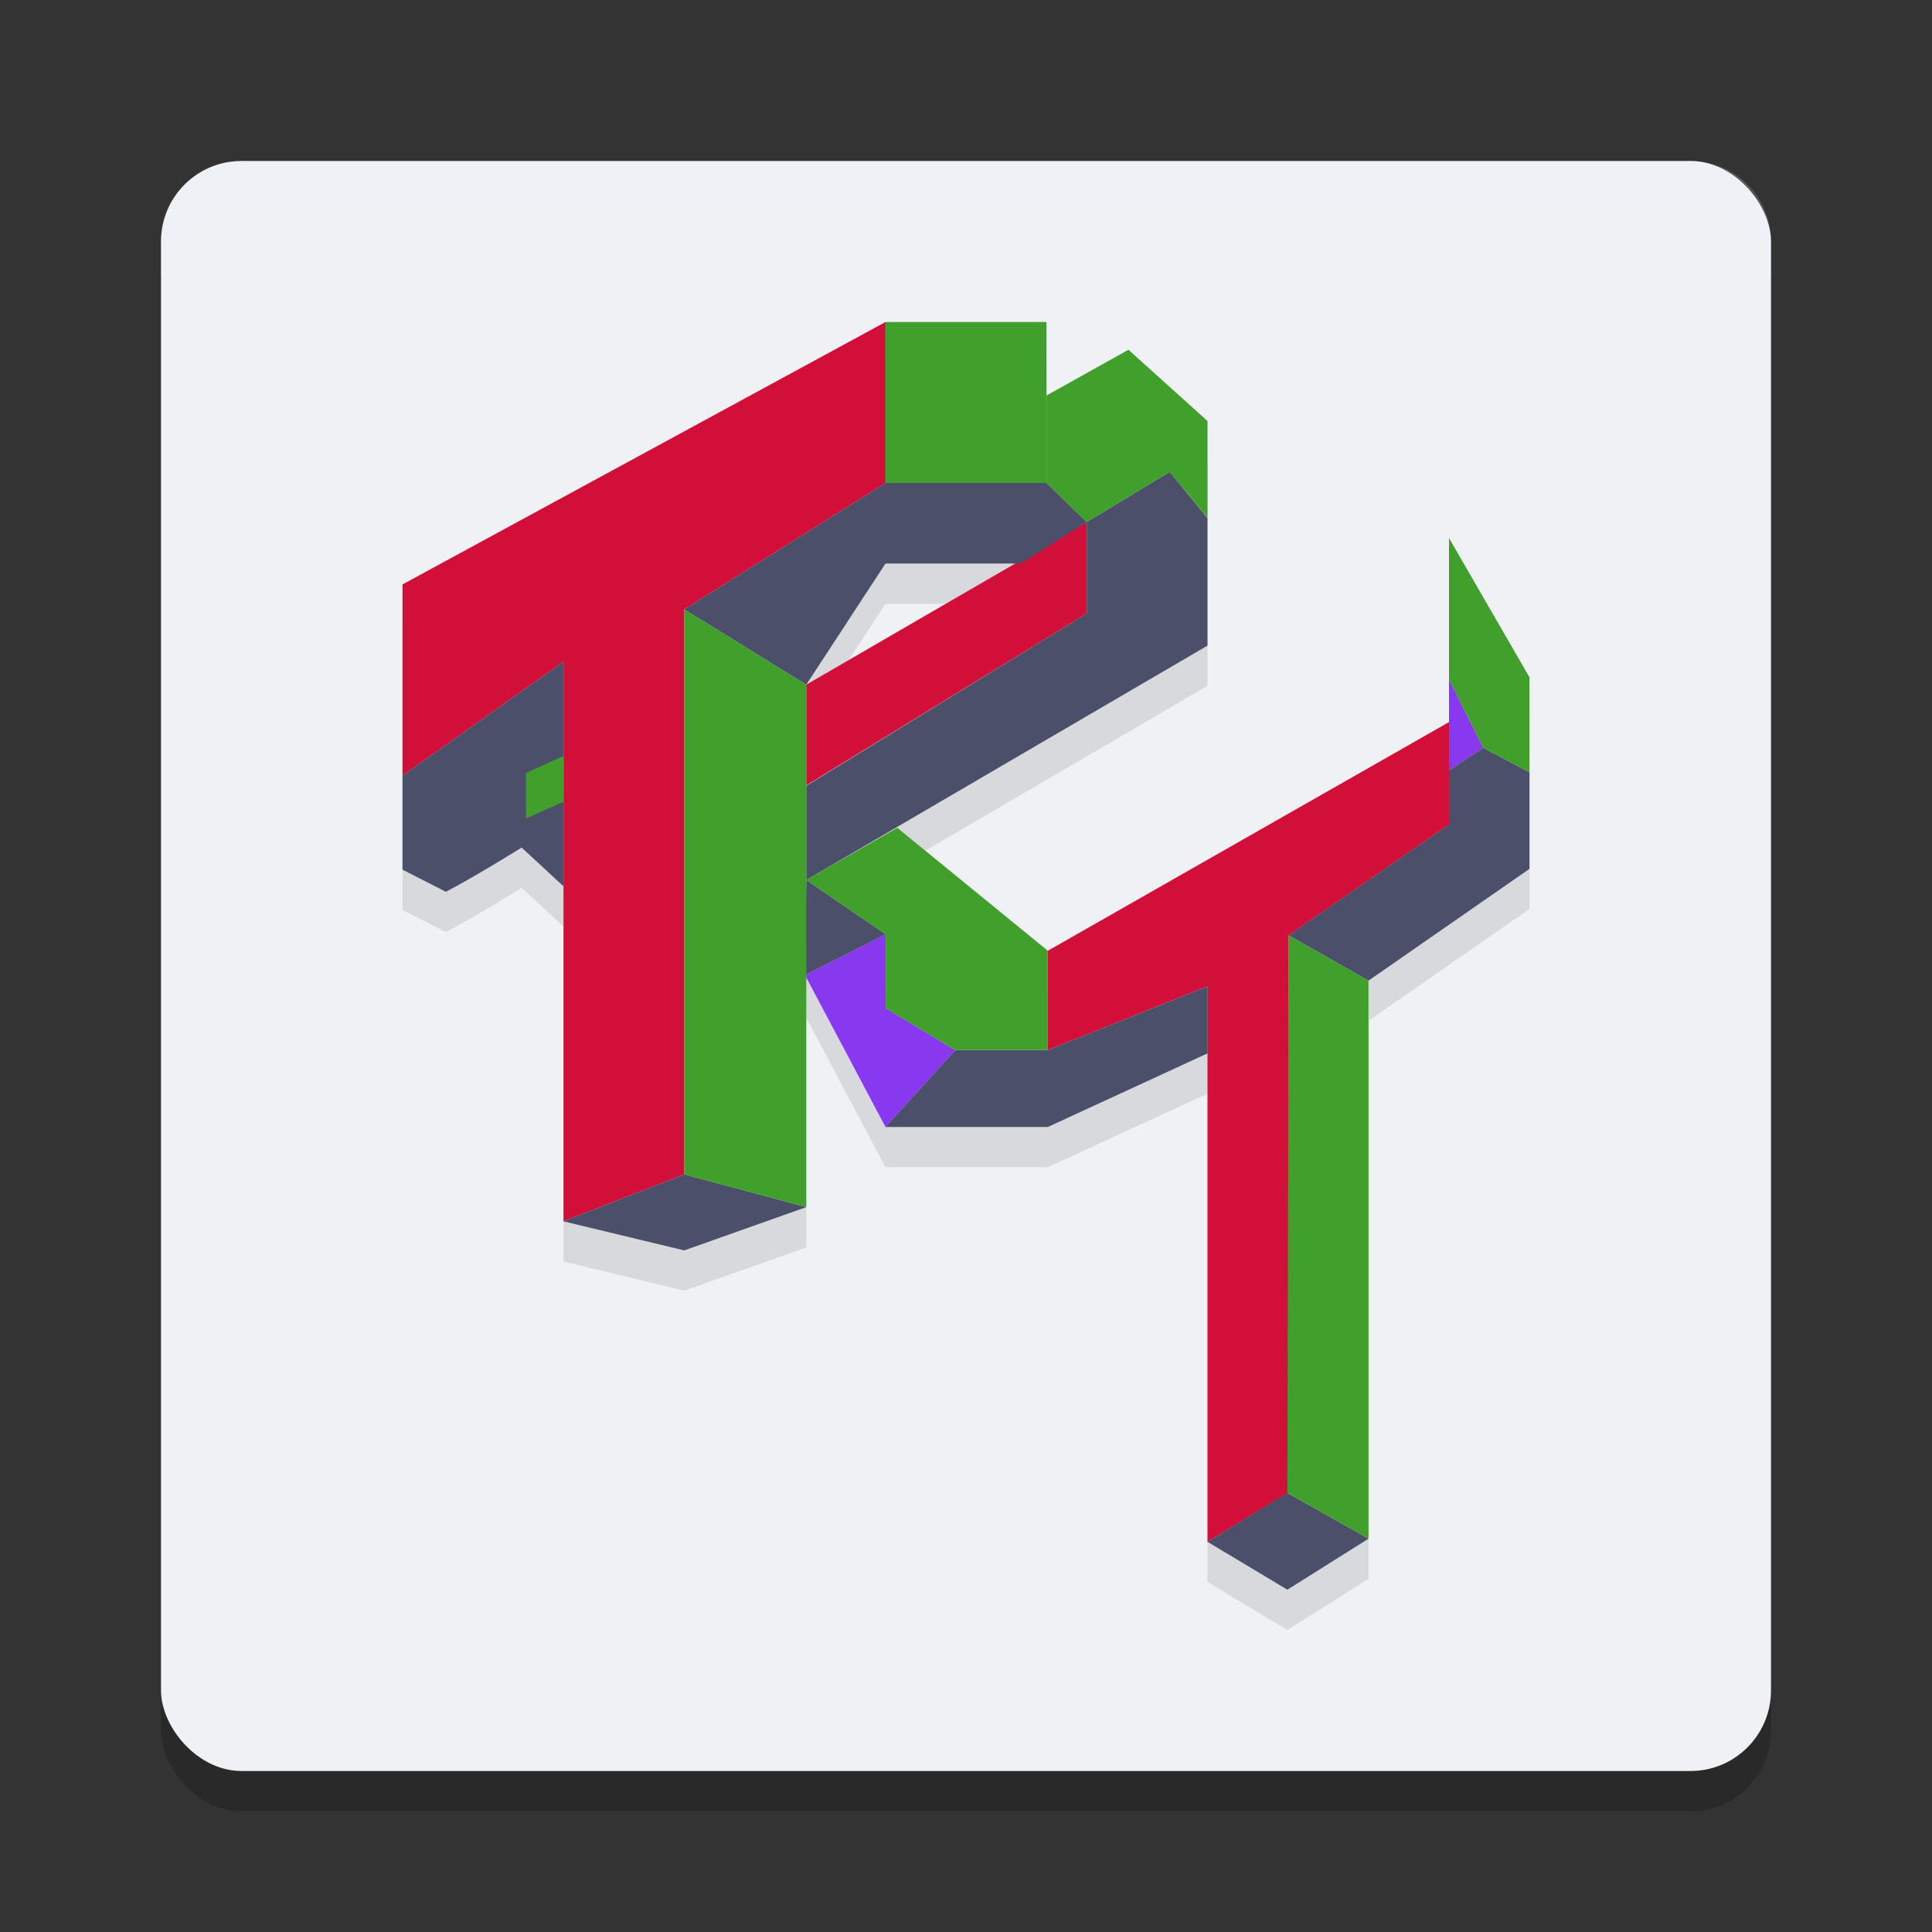 <svg xmlns="http://www.w3.org/2000/svg" width="24" height="24" version="1.1">
 <rect width="100%" height="100%" fill="#333333" stroke="none"/>
 <rect style="opacity:0.2" width="20" height="20" x="2" y="2.5" rx="1" ry="1"/>
 <rect style="fill:#eff1f5" width="20" height="20" x="2" y="2" rx="1" ry="1"/>
 <path style="opacity:0.1" d="M 11,4.5 5,7.76 v 2.377 1.166 l 0.539,0.275 C 5.894,11.395 6.48,11.029 6.48,11.029 L 7,11.51 v 4.162 l 1.5,0.361 1.516,-0.537 V 12.643 L 11,14.5 h 2.016 L 15,13.586 v 6.066 L 15.992,20.248 17,19.613 v -6.932 l 2,-1.389 V 10.094 8.914 L 18,7.184 V 8.937 9.469 L 13.016,12.31 11.146,10.783 10.016,11.432 15,8.519 V 6.935 L 14.531,6.361 15,6.932 V 5.728 L 14.018,4.844 13,5.412 V 4.5 Z m 0,3 h 1.611 l -2.596,1.504 z m 2.5,0.621 -3.484,2.141 v -0.006 z"/>
 <path style="opacity:0.2;fill:#eff1f5" d="M 3,2 C 2.446,2 2,2.446 2,3 v 0.5 c 0,-0.554 0.446,-1 1,-1 h 18 c 0.554,0 1,0.446 1,1 V 3 C 22,2.446 21.554,2 21,2 Z"/>
 <path style="fill:#40a02b" d="m 11,4 2,-9.6e-6 L 13,6 h -2 z"/>
 <path style="fill:#8839ef" d="m 11,14 -1,-1.887 1.003,-0.507 1.55e-4,0.917 0.863,0.522 z m 7,-5.563 0.426,0.853 -0.426,0.281 z"/>
 <path style="fill:#d20f39" d="m 15,12.252 -1.984,0.793 v -1.234 l 4.984,-2.841 v 1.273 l -1.992,1.377 v 6.921 l -1.008,0.612 z M 7,8.219 5,9.636 V 7.26 L 11,4 11,6 8.5,7.57 V 14.589 L 7,15.172 Z M 10.016,8.505 13.5,6.485 V 7.621 l -3.484,2.135 z"/>
 <path style="fill:#4c4f69" d="m 15,19.153 0.992,-0.608 1.008,0.569 L 15.992,19.748 Z M 7,15.172 8.5,14.589 10.016,14.995 8.5,15.533 Z M 11,14 11.866,13.045 h 1.151 l 1.984,-0.793 1.5e-5,0.833 L 13.016,14 Z M 10.016,10.932 V 9.762 L 13.5,7.621 V 6.485 L 12.682,7 H 11 L 10.016,8.505 8.5,7.57 11,6 h 2 l 0.5,0.485 1.031,-0.623 0.469,0.574 -1.4e-5,1.584 -4.984,2.912 0.987,0.674 -1.003,0.507 z m 5.992,0.687 1.992,-1.377 1.4e-5,-0.671 L 18.426,9.29 19,9.594 v 1.199 l -2,1.389 z M 5,10.803 5,9.636 7,8.219 v 2.791 L 6.48,10.529 c 0,0 -0.586,0.365 -0.941,0.549 z"/>
 <path style="fill:#40a02b" d="m 15.992,18.544 0.016,-6.925 0.992,0.563 v 6.931 z M 8.5,14.589 V 7.57 l 1.516,0.935 7.5e-5,6.49 z m 2.503,-2.066 -1.55e-4,-0.917 -0.987,-0.674 1.13,-0.649 1.87,1.527 v 1.234 l -1.151,9e-6 z M 6.534,9.603 7,9.39 V 9.96 L 6.534,10.167 Z M 18.426,9.29 18,8.437 V 6.684 L 19,8.414 l -1e-6,1.179 z M 13,6 l -7e-6,-1.087 1.018,-0.568 0.982,0.885 V 6.431 L 14.531,5.862 13.5,6.485 Z"/>
</svg>
